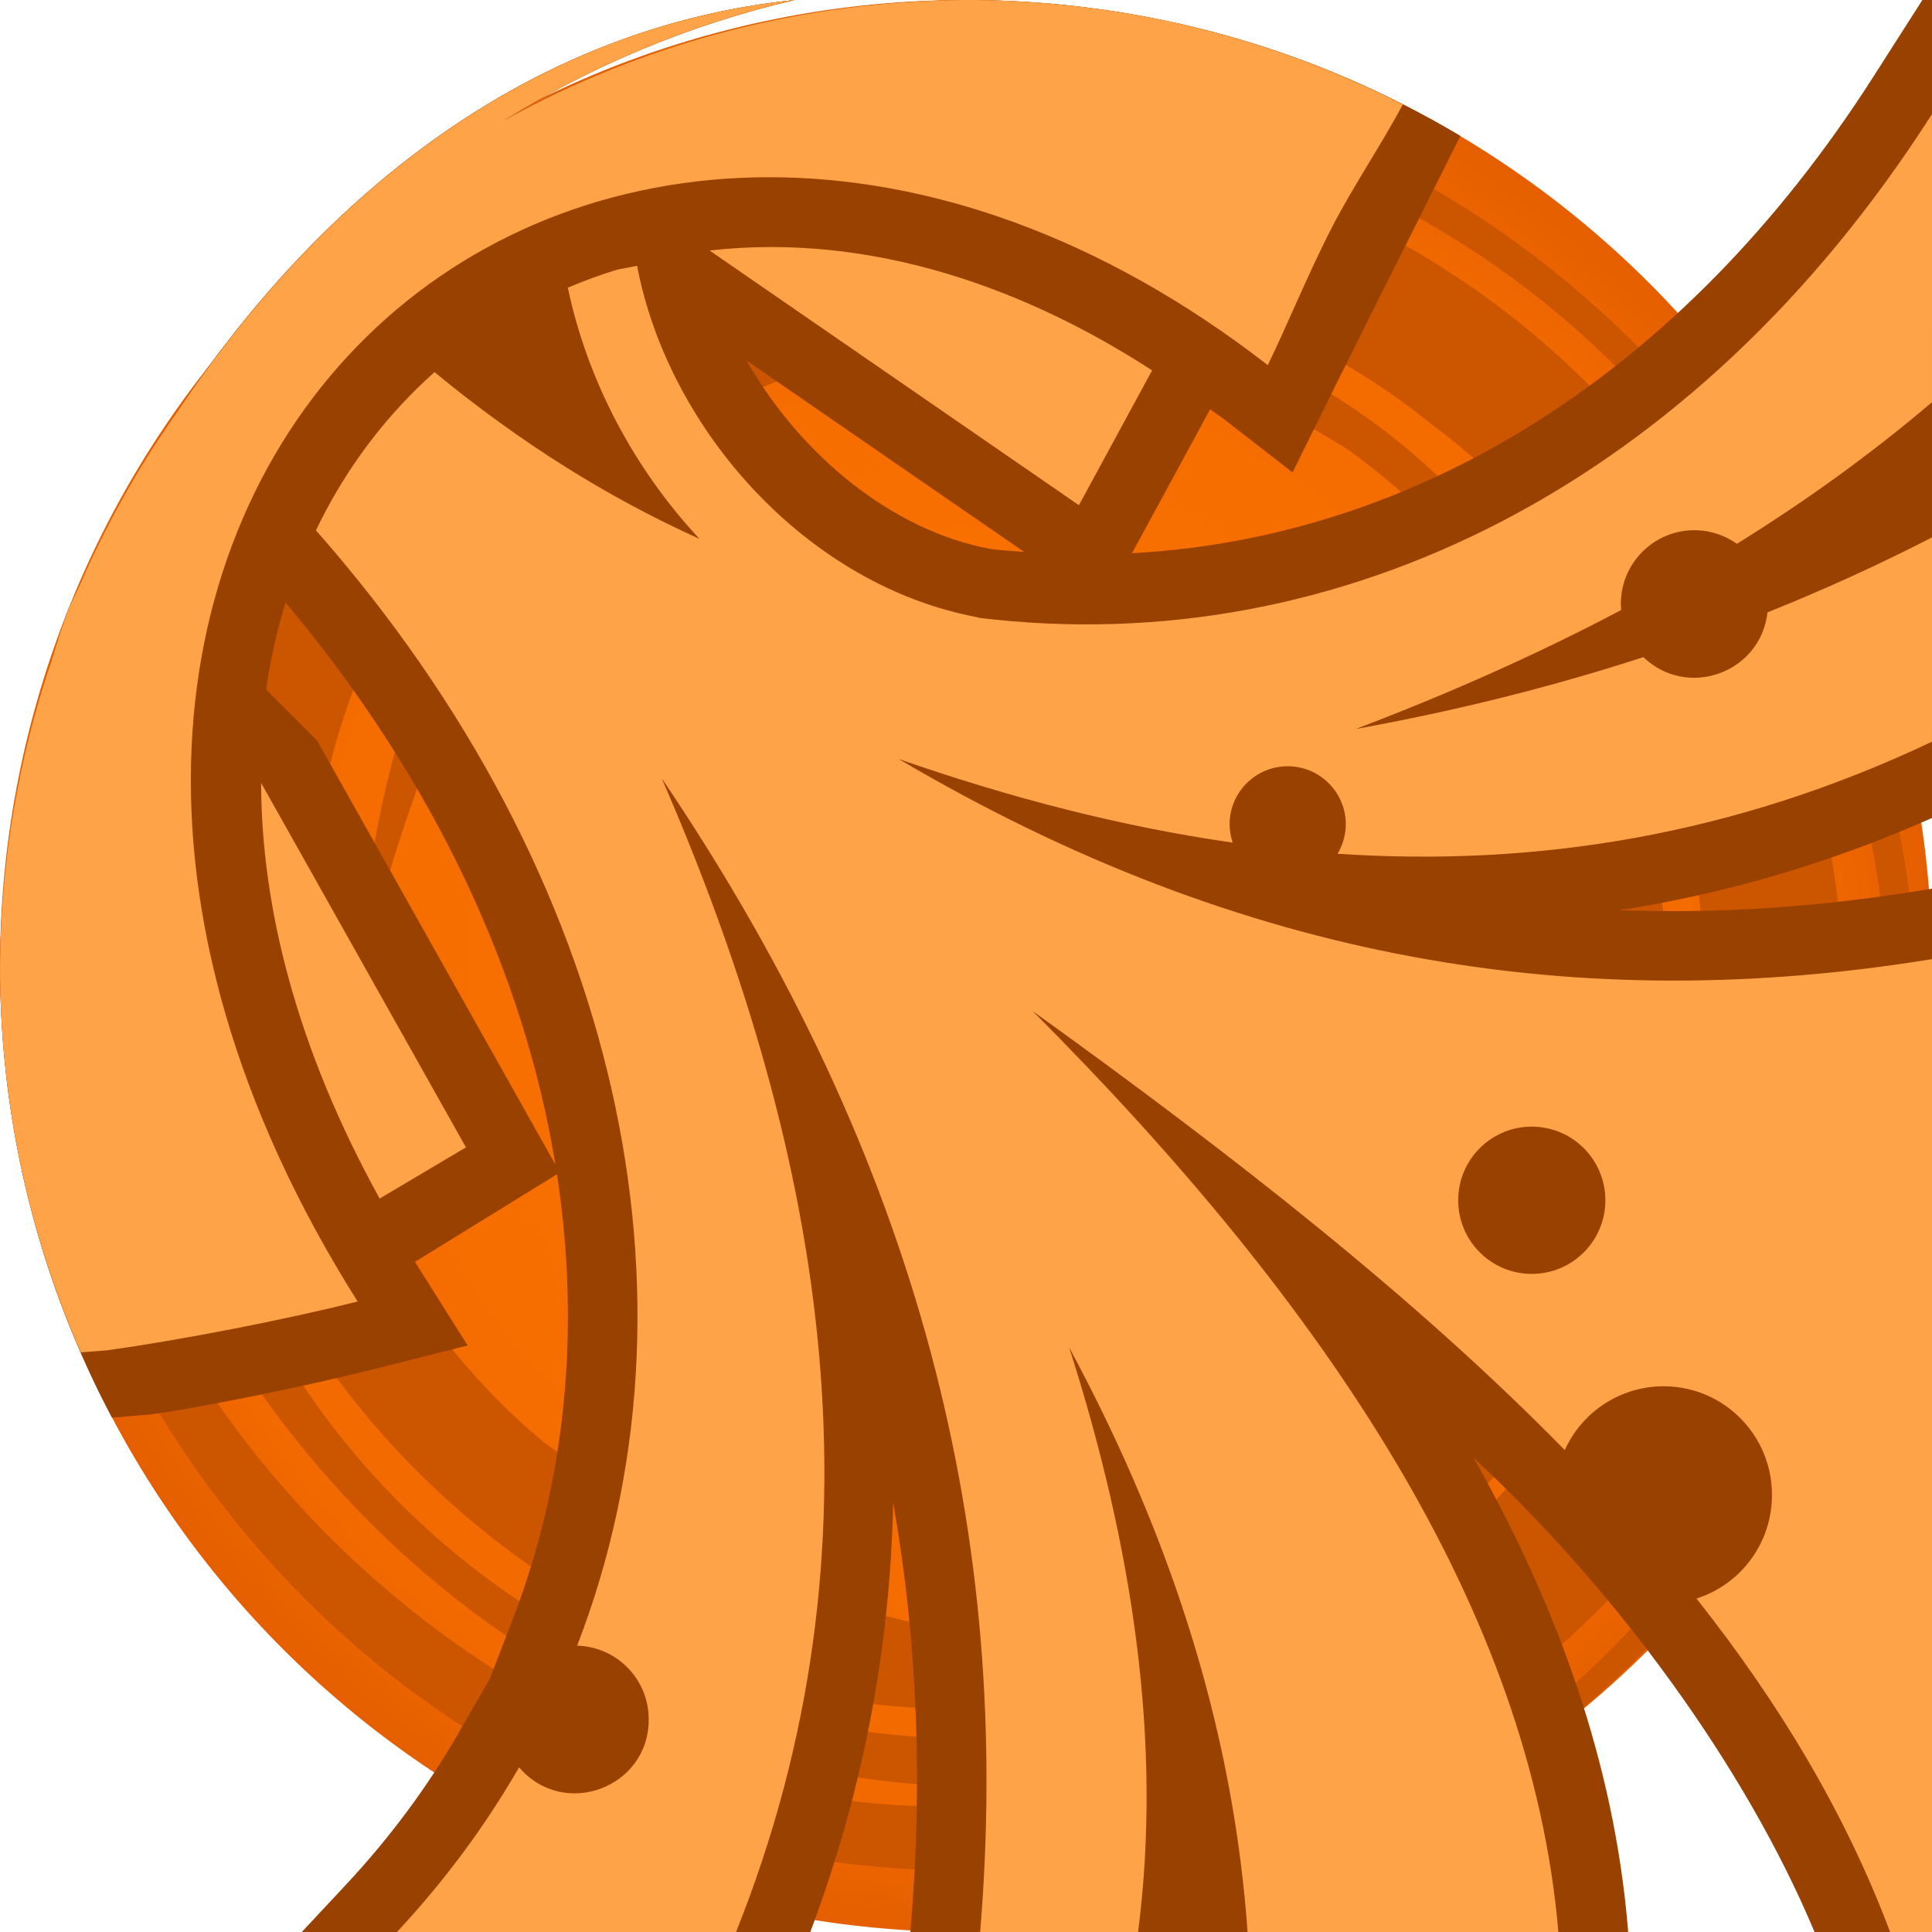 <svg height="500" viewBox="0 0 500 500" width="500" xmlns="http://www.w3.org/2000/svg" xmlns:xlink="http://www.w3.org/1999/xlink"><radialGradient id="a" cx="1362.729" cy="216.114" gradientTransform="matrix(1 -0 0 1 -112.729 33.894)" gradientUnits="userSpaceOnUse" r="250"><stop offset="0" stop-color="#ff851a"/><stop offset=".424" stop-color="#f87000"/><stop offset=".864" stop-color="#f26900"/><stop offset="1" stop-color="#e55f00"/></radialGradient><g transform="translate(-1000)"><path d="m1500 250a250 250 0 0 1 -250 250 250 250 0 0 1 -250-250 250 250 0 0 1 250-250 250 250 0 0 1 250 250z" fill="url(#a)" stroke-linecap="round" stroke-linejoin="round" stroke-width="1.002"/><path d="m1309.23 33.828c128.52 30.707 207.897 167.481 169.593 291.569-31.377 95.695-112.869 162.038-212.554 174.603 153.18-8.091 266.096-163.004 218.701-309.93-36.456-114.667-154.604-191.521-270.651-169.823-18.853 4.216-38.439 10.499-55.883 18.694-112.535 47.459-168.475 196.206-99.963 307.853 57.698 93.63 168.514 141.849 267.999 100.772-134.92 68.976-303.283-51.469-311.488-201.307-4.417-117.683 76.818-219.674 190.654-246.26-89.015 9.184-152.66 79.392-187.741 157.212-38.455 102.703 5.234 231.751 109.038 294.084 114.511 66.105 260.354 29.372 323.684-83.602 42.21-77.698 34.351-177.624-23.178-249.889-57.54-72.258-157.543-102.46-246.412-71.877-81.743 30.682-131.13 101.133-134.048 190.177.669 92.685 61.791 168.56 147.54 198.525 128.555 37.82 266.772-70.33 233.682-209.889-14.71-64.398-57.886-122.15-125.738-141.121-71.391-15.467-138.972 1.205-181.287 64.641-18.899 29.229-28.938 85.214-26.105 97.653m0 0c13.532-50.188 30.628-97.664 72.213-128.949 53.182-38.308 124.458-37.094 181.744-.48 50.146 36.48 75.484 90.377 72.356 150.917-6.667 64.044-38.404 109.833-91.64 141.008-63.902 34.561-135.38 4.832-189.126-35.284-78.871-65.486-79.748-186.672-8.974-256.761 63.737-55.942 167.021-64.892 238.717-6.651 78.816 58.353 90.305 169.041 40.972 246.624-35.227 56.419-88.457 87.601-152.558 93.632-81.949 2.183-160.666-41.915-196.869-120.938-36.206-79.025-22.577-164.332 26.873-227.661 49.432-63.309 138.349-86.746 220.45-67.542" fill="#c50"/></g><path d="m205.637 0c-68.854 7.104-122.452 50.774-159.469 106.182-10.125 14.25-18.727 29.523-25.666 45.568-.858 1.824-1.779 3.628-2.605 5.461-1.686 4.502-3.157 9.07-4.529 13.666-8.687 25.483-13.201 52.201-13.367 79.123 0 42.231 10.499 82 28.986 116.885l10.656-.902c10.121-1.396 37.417-6.674 57.314-11.699l24.061-6.078-13.629-21.635 36.756-22.678c6.147 40.219 2.268 79.712-11.568 115.514l-5.848 15.131-7.982 13.85c-7.993 13.868-17.696 27.034-29.172 39.326l-11.471 12.287h131.598c13.922-37.05 20.67-74.159 21.453-111.156 6.347 36.115 7.652 72.489 4.57 109.666l-.123 1.49h185.771l-.133-1.545c-3.603-41.863-17.825-82.117-39.867-121.162 36.601 33.905 70.267 79.779 88.221 122.707h30.402v-270.016l-2.889.471c-26.329 4.283-52.163 6.042-77.768 5.096 26.913-4.257 53.853-11.972 80.656-23.855v-211.695h-2.486l-12.68 19.842c-49.71 77.788-118.908 119.392-191.871 123.33l20.223-37.258c1.296.969 2.591 1.798 3.887 2.803l17.453 13.533c14.865-30.298 29.117-58.451 43.428-87.064-37.431-22.343-81.189-35.186-127.949-35.186-41.891.223-83.055 10.968-119.709 31.25 22.775-14.174 48.113-24.89 75.346-31.25zm-12.426 93.299 71.83 49.531c-2.817-.217-5.632-.388-8.453-.717l-.172-.031c-25.801-4.768-49.558-24.721-63.205-48.783zm-119.301 62.645c38.527 45.874 61.789 96.142 69.83 145.455l-61.682-109.756-13.207-13.207c1.137-7.813 2.845-15.313 5.059-22.492z" fill="#994100"/><path d="m205.637 0c-68.854 7.104-122.452 50.774-159.469 106.182-10.125 14.25-18.727 29.523-25.666 45.568-.858 1.824-1.779 3.628-2.605 5.461-1.686 4.502-3.157 9.07-4.529 13.666-8.687 25.483-13.201 52.201-13.367 79.123 0 35.569 7.509 69.361 20.898 99.994l6.693-.52c18.774-2.59 45.988-7.854 64.957-12.645-64.118-101.569-51.266-197.142 2.328-249.678 53.672-52.612 146.476-59.924 233.223 7.34 4.841-9.859 10.683-24.263 16.797-36.014 5.587-10.738 12.444-20.78 18.16-31.447-33.959-17.254-72.357-27.031-113.057-27.031-41.891.223-83.055 10.968-119.709 31.25 22.775-14.174 48.113-24.89 75.346-31.25zm294.359 29.533c-61.207 95.778-153.278 141.796-246.869 130.34l.018-.09c-44.048-8.14-80.094-48.282-88.273-90.988l-5.102.979c-4.383 1.34-8.654 2.906-12.807 4.676 5.021 23.961 17.057 46.758 34.053 65.006-23.399-10.526-46.409-24.873-68.559-43.148-1.53 1.363-3.032 2.76-4.496 4.195-10.572 10.362-19.465 22.719-26.193 36.752 79.013 89.633 102.255 198.964 67.598 288.643h.023c10.304.296 18.502 8.735 18.498 19.043.088 17.76-22.036 25.961-33.547 12.436-8.68 15.06-19.209 29.341-31.607 42.621h87.762c39.768-99.532 23.986-199.062-19.25-298.594 67.331 99.611 90.845 196.961 82.42 298.594h40.867c6.339-49.109-1.415-99.929-17.834-151.291 27.985 51.96 42.67 101.926 46.176 151.293h80.434c-7.117-82.686-59.363-161.479-136.041-238.328 51.857 37.277 99.134 74.254 137.695 113.602 4.657-10.311 15.05-16.816 26.359-16.502 15.186.437 27.266 12.877 27.258 28.068.055 12.259-7.854 23.137-19.533 26.863 21.471 27.112 38.576 55.62 50.115 86.299h10.836v-251.777c-90.963 14.797-178.187.849-267.41-51.797 28.815 10.042 57.627 17.518 86.441 21.641-.522-1.523-.794-3.12-.809-4.73 0-8.476 7.002-15.277 15.475-15.029 8.13.238 14.596 6.898 14.596 15.031-.017 2.681-.749 5.308-2.123 7.609 51.277 3.418 102.552-4.682 153.828-29.004v-52.869c-13.641 7.019-27.816 13.498-42.568 19.398-1.769 15.681-20.748 22.53-32.123 11.592-23.382 7.591-48.125 13.844-74.424 18.59 23.99-9.115 46.949-19.308 68.668-30.775-.047-.538-.071-1.077-.072-1.617-.004-10.735 8.861-19.352 19.592-19.043 3.751.116 7.386 1.336 10.445 3.51 17.906-11.119 34.784-23.29 50.484-36.654zm-300.312 34.4c-5.449-.005-10.798.308-16.039.904l95.578 65.908 18.939-34.893c-34.177-22.124-67.858-31.892-98.479-31.92zm-132.105 138.686c.062 32.426 9.329 68.902 30.672 107.566l22.336-13.248zm329.395 88.959-.002.002c10.304.296 18.502 8.738 18.496 19.047.007 10.523-8.52 19.057-19.043 19.057-10.523 0-19.052-8.534-19.045-19.057-.007-10.738 8.861-19.359 19.594-19.049z" fill="#ffa348" stroke-width="36"/></svg>